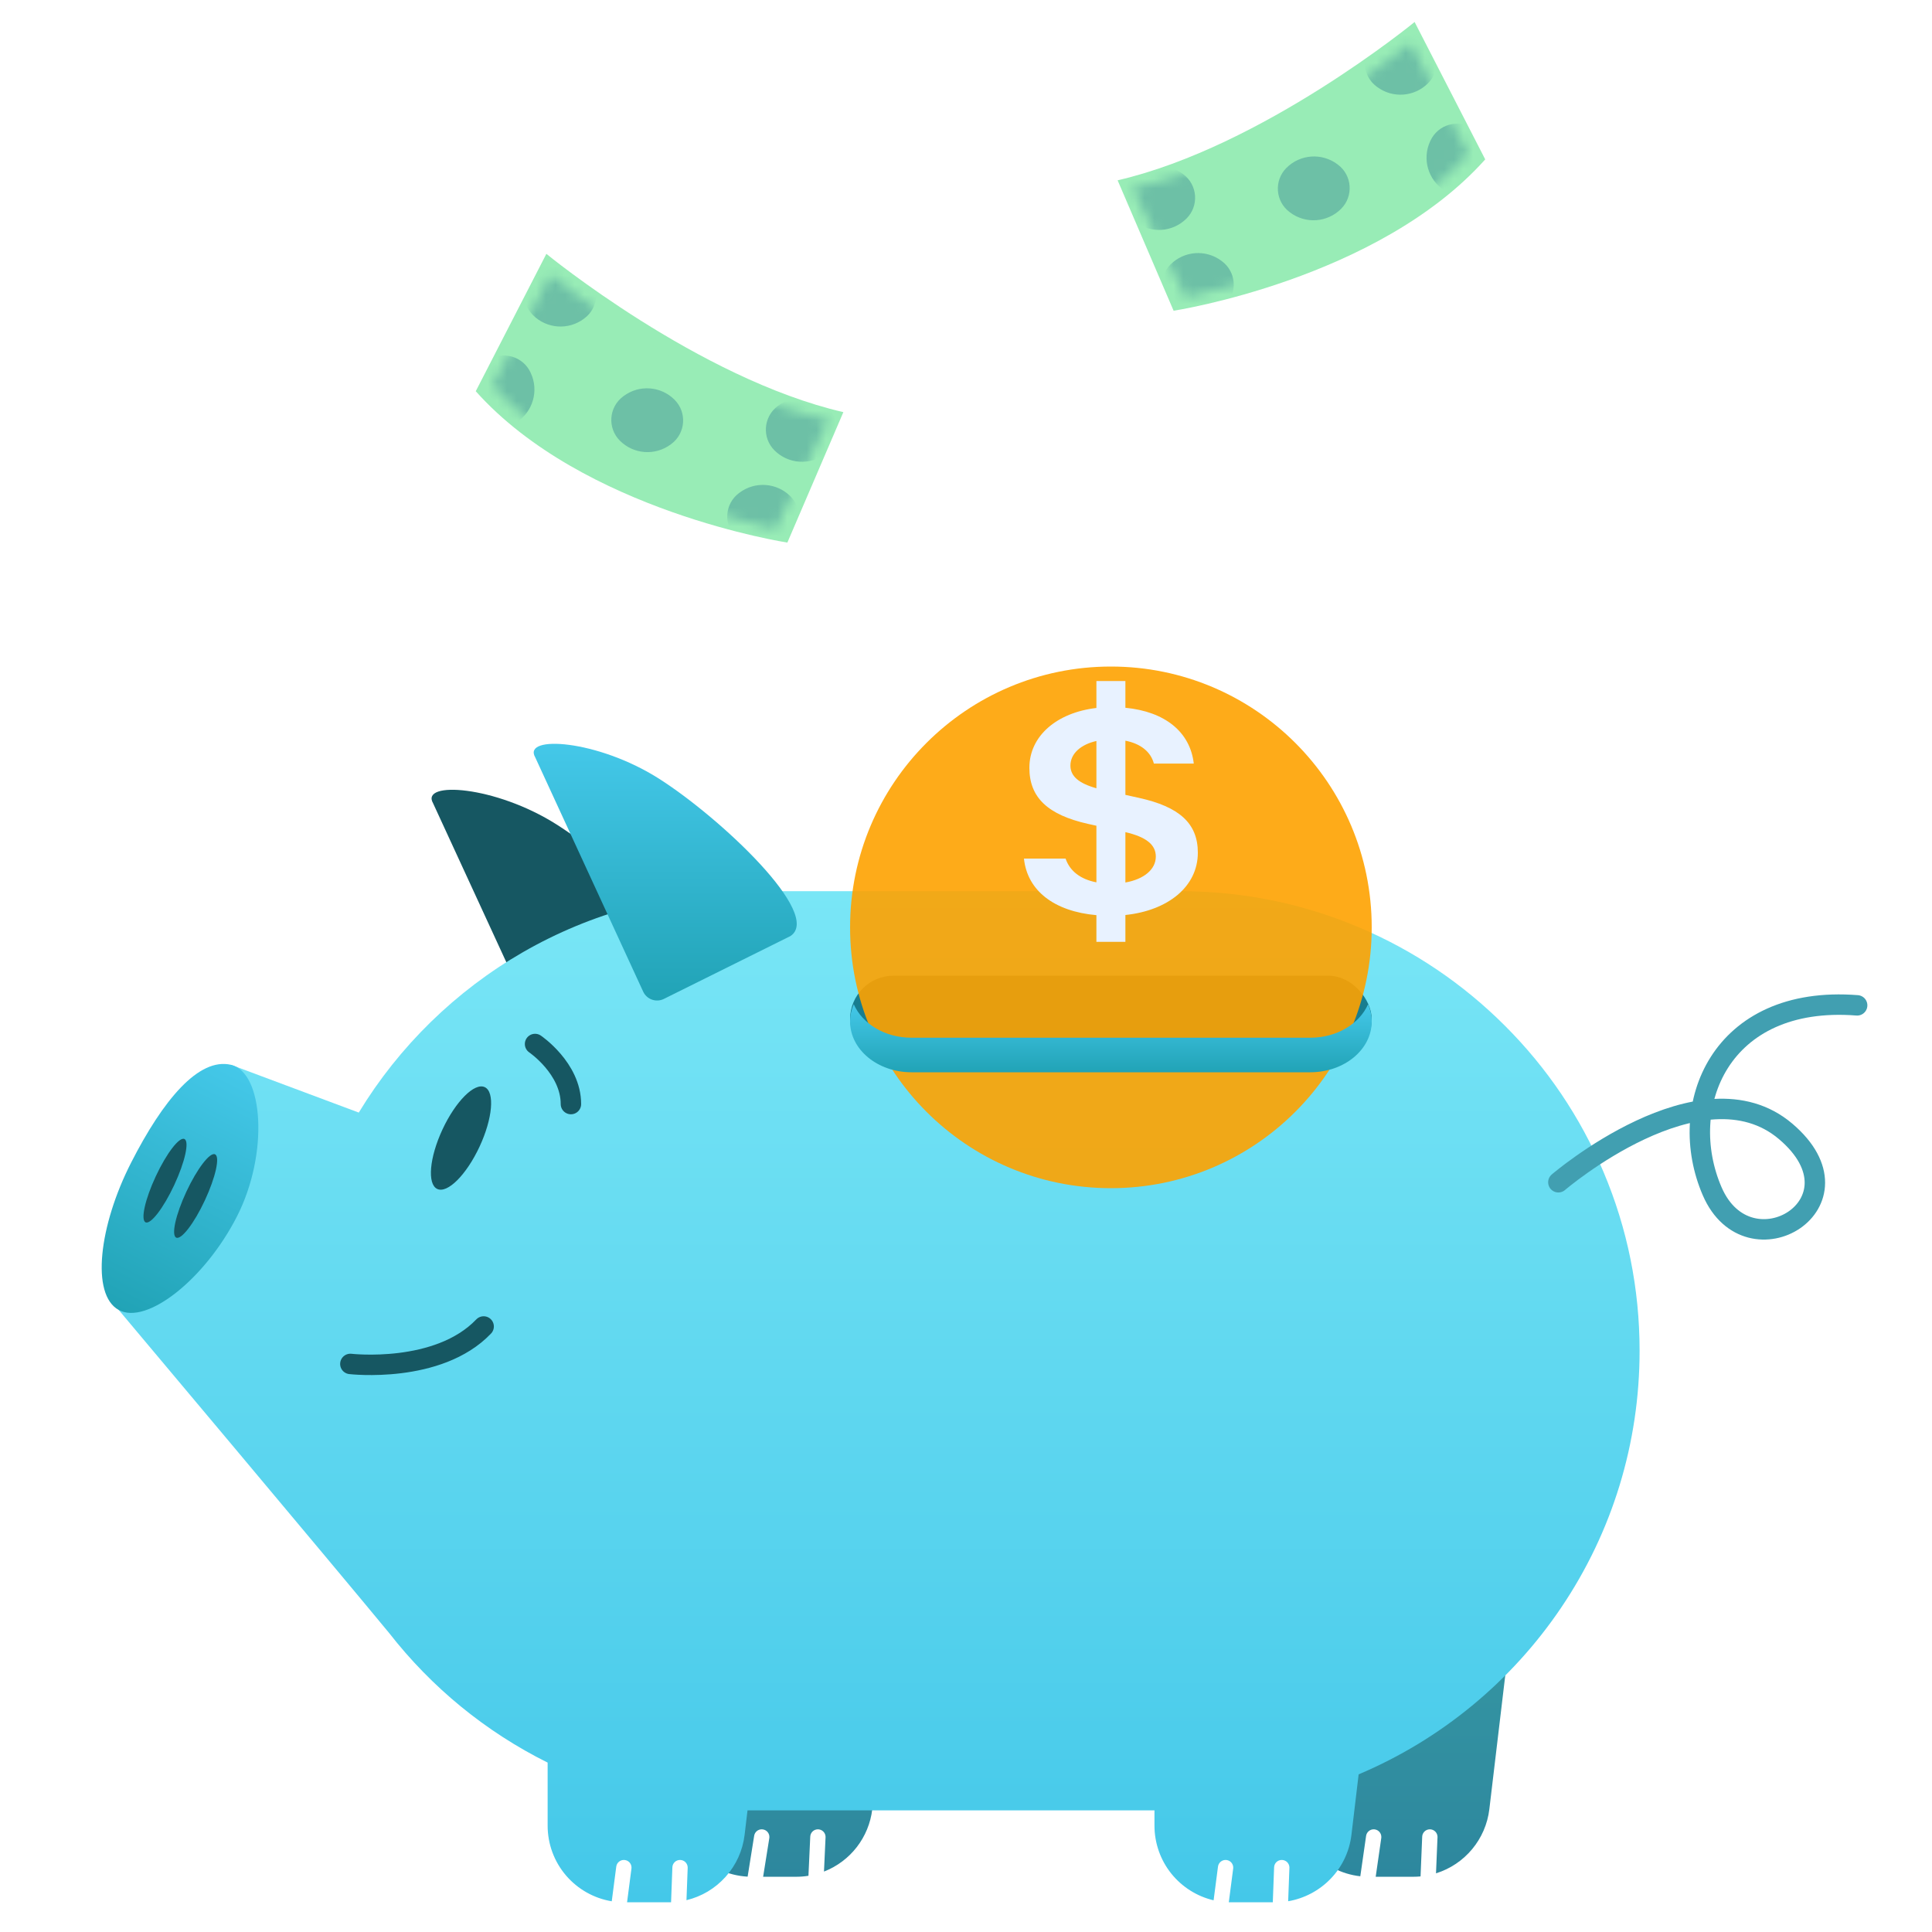 <svg width="200" height="200" viewBox="0 0 200 200" fill="none" xmlns="http://www.w3.org/2000/svg">
<path d="M58.154 108.164C57.353 108.562 56.382 108.219 56.008 107.408L44.833 83.155C43.476 80.812 51.291 81.332 57.622 85.351C63.953 89.369 74.687 99.447 71.24 101.666L58.154 108.164Z" fill="#165762"/>
<path d="M146.302 194.282H142.412L142.988 190.276L142.995 190.201C143.014 189.791 142.722 189.437 142.315 189.379L142.239 189.372C142.226 189.371 142.213 189.371 142.2 189.371C141.81 189.371 141.474 189.663 141.418 190.051L140.818 194.232C136.807 193.781 133.783 190.393 133.783 186.352V172.079H155.986L154.176 187.29C153.806 190.394 151.639 192.999 148.655 193.926L148.81 190.196V190.12C148.787 189.71 148.46 189.389 148.05 189.372C148.039 189.371 148.027 189.371 148.016 189.371C147.591 189.371 147.243 189.705 147.225 190.13L147.055 194.247C146.802 194.27 146.549 194.282 146.302 194.282Z" fill="url(#paint0_linear)"/>
<path d="M82.425 194.282H78.999L79.637 190.289L79.645 190.213C79.672 189.803 79.386 189.445 78.979 189.381C78.938 189.374 78.895 189.371 78.853 189.371C78.462 189.371 78.133 189.652 78.071 190.039L77.395 194.27C73.195 194.04 69.906 190.561 69.906 186.352V172.079H92.109L90.299 187.29C89.951 190.206 88.035 192.679 85.298 193.744L85.461 190.2V190.124C85.441 189.714 85.117 189.391 84.706 189.372C84.693 189.371 84.681 189.371 84.668 189.371C84.244 189.371 83.896 189.703 83.877 190.127L83.69 194.181C83.272 194.248 82.847 194.282 82.425 194.282Z" fill="url(#paint1_linear)"/>
<path d="M131.759 196.925H131.758H127.44C127.362 196.925 127.283 196.924 127.205 196.921L127.658 193.437L127.664 193.361C127.678 192.951 127.381 192.602 126.974 192.549L126.899 192.543C126.889 192.542 126.88 192.542 126.87 192.542C126.474 192.542 126.137 192.839 126.086 193.232L125.632 196.718C123.917 196.318 122.364 195.338 121.256 193.959C120.13 192.558 119.51 190.795 119.51 188.995V187.409H77.836C77.685 187.409 77.534 187.408 77.383 187.407L77.083 189.933C76.888 191.565 76.206 193.073 75.109 194.293C74.028 195.496 72.629 196.33 71.063 196.706L71.189 193.364L71.188 193.288C71.164 192.878 70.837 192.558 70.426 192.543C70.416 192.542 70.405 192.542 70.395 192.542C69.967 192.542 69.62 192.877 69.604 193.305L69.468 196.921C69.381 196.923 69.294 196.925 69.209 196.925H64.913L65.367 193.437L65.374 193.361C65.388 192.951 65.092 192.602 64.683 192.549L64.608 192.543C64.598 192.542 64.589 192.542 64.579 192.542C64.183 192.542 63.846 192.839 63.795 193.232L63.328 196.82C61.493 196.519 59.813 195.572 58.597 194.153C57.368 192.719 56.691 190.887 56.691 188.995V182.464C53.5 180.878 50.481 178.926 47.717 176.664C44.968 174.414 42.468 171.852 40.285 169.051C34.696 162.27 12.508 135.867 12.285 135.602L23.915 110.229L37.14 115.173C41.308 108.309 47.19 102.564 54.148 98.562C57.677 96.532 61.454 94.965 65.374 93.904C69.416 92.81 73.609 92.255 77.836 92.255H122.153C128.576 92.255 134.807 93.513 140.672 95.994C146.338 98.39 151.426 101.821 155.795 106.19C160.165 110.559 163.595 115.647 165.992 121.313C168.473 127.178 169.73 133.409 169.73 139.832C169.73 149.371 166.918 158.573 161.597 166.444C159.032 170.238 155.937 173.641 152.4 176.558C148.837 179.495 144.883 181.892 140.646 183.681L139.902 189.933C139.696 191.659 138.952 193.234 137.749 194.486C136.575 195.708 135.013 196.535 133.35 196.815L133.479 193.364L133.479 193.288C133.455 192.878 133.127 192.558 132.717 192.543C132.707 192.542 132.696 192.542 132.686 192.542C132.258 192.542 131.91 192.877 131.895 193.305L131.759 196.924L131.759 196.925Z" fill="url(#paint2_linear)"/>
<path d="M68.726 103.406C67.925 103.804 66.954 103.461 66.58 102.65L55.405 78.397C54.048 76.054 61.863 76.574 68.194 80.593C74.525 84.611 85.259 94.689 81.812 96.908L68.726 103.406Z" fill="url(#paint3_linear)"/>
<ellipse cx="47.724" cy="117.811" rx="2.115" ry="5.815" transform="rotate(25 47.724 117.811)" fill="#165762"/>
<path d="M12.286 135.604C15.182 137.199 21.222 132.42 24.535 125.916C27.849 119.413 27.266 111.012 23.916 110.229C20.565 109.447 16.879 113.867 13.565 120.371C10.251 126.874 9.389 134.008 12.286 135.604Z" fill="url(#paint4_linear)"/>
<ellipse cx="17.081" cy="122.221" rx="1.057" ry="4.758" transform="rotate(25 17.081 122.221)" fill="#165762"/>
<ellipse cx="20.252" cy="123.807" rx="1.057" ry="4.758" transform="rotate(25 20.252 123.807)" fill="#165762"/>
<path d="M161.321 122.387C161.321 122.387 176.115 109.711 184.847 117.119C193.579 124.527 181.034 132.094 177.243 123.319C173.452 114.544 178.01 102.956 192.252 104.073" stroke="#419FB1" stroke-width="2.115" stroke-linecap="round"/>
<path d="M36.269 141.194C36.269 141.194 45.358 142.25 50.067 137.317" stroke="#165762" stroke-width="2.115" stroke-linecap="round"/>
<path d="M55.389 108.075C55.389 108.075 59.102 110.592 59.102 114.292" stroke="#165762" stroke-width="2.115" stroke-linecap="round"/>
<rect x="88" y="101" width="54" height="9" rx="4.5" fill="#187D8F"/>
<g opacity="0.9" filter="url(#filter0_d)">
<circle cx="115" cy="84" r="27" fill="#FEA200"/>
</g>
<path fill-rule="evenodd" clip-rule="evenodd" d="M113.5 97.5V94.737C109.139 94.352 106.344 92.207 106 88.88H110.309C110.733 90.134 111.805 91.015 113.5 91.34V85.48L112.635 85.289C108.486 84.354 106.561 82.577 106.561 79.483C106.561 76.194 109.387 73.772 113.5 73.288V70.5H116.5V73.268C120.581 73.664 123.202 75.754 123.579 79.044H119.449C119.136 77.847 118.107 76.99 116.5 76.675V82.285L117.906 82.596C122.056 83.513 124 85.212 124 88.269C124 91.787 120.909 94.256 116.5 94.721V97.5L113.5 97.5ZM116.5 91.357C118.401 91.022 119.65 90.014 119.65 88.669C119.65 87.439 118.646 86.64 116.5 86.142V91.357ZM110.81 79.254C110.81 80.35 111.67 81.089 113.5 81.602V76.706C111.897 77.067 110.81 78.001 110.81 79.254V79.254Z" fill="#E8F2FF"/>
<path d="M142 105.746C142 108.648 139.156 111 135.647 111H94.353C90.844 111 88 108.648 88 105.746C88 105.117 88.133 104.514 88.379 103.955C89.264 105.98 91.605 107.424 94.353 107.424H135.647C138.395 107.424 140.736 105.98 141.621 103.961C141.866 104.514 142 105.117 142 105.746Z" fill="url(#paint5_linear)"/>
<path d="M56.56 26.277C56.56 26.277 72.303 39.197 87.305 42.665L81.508 56.167C81.508 56.167 60.356 52.931 49.25 40.5L56.56 26.277Z" fill="#98ECB6"/>
<path d="M56.994 28.427C56.994 28.427 71.764 40.734 85.756 43.441L80.267 54.774C80.267 54.774 60.65 50.833 51 39.916L56.994 28.427Z" fill="#98ECB6"/>
<mask id="mask0" mask-type="alpha" maskUnits="userSpaceOnUse" x="50" y="28" width="36" height="27">
<path d="M56.994 28.427C56.994 28.427 71.764 40.734 85.756 43.441L80.267 54.774C80.267 54.774 60.65 50.833 51 39.916L56.994 28.427Z" fill="black"/>
</mask>
<g mask="url(#mask0)">
<path d="M80.554 42.004C82.16 40.799 84.408 40.959 85.828 42.379C87.135 43.685 86.981 45.845 85.503 46.953L85.447 46.996C83.84 48.201 81.592 48.041 80.172 46.621C78.865 45.315 79.019 43.155 80.497 42.046L80.554 42.004Z" fill="#6DC0A6"/>
<path d="M55.554 28.004C57.16 26.799 59.408 26.959 60.828 28.379C62.135 29.685 61.981 31.845 60.503 32.954L60.447 32.996C58.84 34.201 56.592 34.041 55.172 32.621C53.865 31.315 54.019 29.155 55.497 28.047L55.554 28.004Z" fill="#6DC0A6"/>
<path d="M76.554 51.004C78.16 49.799 80.408 49.959 81.828 51.379C83.135 52.685 82.981 54.845 81.503 55.953L81.447 55.996C79.84 57.201 77.592 57.041 76.172 55.621C74.865 54.315 75.019 52.155 76.497 51.046L76.554 51.004Z" fill="#6DC0A6"/>
<path d="M49.05 42.374C48.205 40.552 48.829 38.386 50.513 37.292C52.062 36.286 54.144 36.886 54.92 38.561L54.95 38.626C55.795 40.448 55.171 42.614 53.487 43.708C51.938 44.714 49.856 44.114 49.08 42.438L49.05 42.374Z" fill="#6DC0A6"/>
<path d="M64.554 41.004C66.16 39.799 68.408 39.959 69.828 41.379C71.135 42.685 70.981 44.845 69.503 45.953L69.447 45.996C67.84 47.201 65.592 47.041 64.172 45.621C62.865 44.315 63.019 42.155 64.497 41.046L64.554 41.004Z" fill="#6DC0A6"/>
</g>
<path d="M146.44 2.277C146.44 2.277 130.697 15.197 115.695 18.665L121.491 32.167C121.491 32.167 142.644 28.931 153.75 16.5L146.44 2.277Z" fill="#98ECB6"/>
<path d="M146.005 4.427C146.005 4.427 131.235 16.734 117.244 19.441L122.733 30.774C122.733 30.774 142.35 26.833 152 15.916L146.005 4.427Z" fill="#98ECB6"/>
<mask id="mask1" mask-type="alpha" maskUnits="userSpaceOnUse" x="117" y="4" width="35" height="27">
<path d="M146.005 4.427C146.005 4.427 131.235 16.734 117.244 19.441L122.733 30.774C122.733 30.774 142.35 26.833 152 15.916L146.005 4.427Z" fill="black"/>
</mask>
<g mask="url(#mask1)">
<path d="M122.447 18.004C120.84 16.799 118.592 16.959 117.172 18.379C115.865 19.685 116.019 21.845 117.497 22.953L117.554 22.996C119.16 24.201 121.408 24.041 122.828 22.621C124.135 21.315 123.981 19.155 122.503 18.046L122.447 18.004Z" fill="#6DC0A6"/>
<path d="M147.447 4.004C145.84 2.799 143.592 2.959 142.172 4.379C140.865 5.685 141.019 7.845 142.497 8.954L142.554 8.996C144.16 10.201 146.408 10.041 147.828 8.621C149.135 7.315 148.981 5.155 147.503 4.046L147.447 4.004Z" fill="#6DC0A6"/>
<path d="M126.447 27.004C124.84 25.799 122.592 25.959 121.172 27.379C119.865 28.685 120.019 30.845 121.497 31.954L121.554 31.996C123.16 33.201 125.408 33.041 126.828 31.621C128.135 30.315 127.981 28.155 126.503 27.047L126.447 27.004Z" fill="#6DC0A6"/>
<path d="M153.95 18.374C154.795 16.552 154.171 14.386 152.487 13.292C150.938 12.286 148.856 12.886 148.08 14.562L148.05 14.626C147.205 16.448 147.829 18.614 149.513 19.708C151.062 20.714 153.143 20.114 153.92 18.439L153.95 18.374Z" fill="#6DC0A6"/>
<path d="M138.447 17.004C136.84 15.799 134.592 15.959 133.172 17.379C131.865 18.685 132.019 20.845 133.497 21.953L133.554 21.996C135.16 23.201 137.408 23.041 138.828 21.621C140.135 20.315 139.981 18.155 138.503 17.046L138.447 17.004Z" fill="#6DC0A6"/>
</g>
<defs>
<filter id="filter0_d" x="64" y="45" width="102" height="102" filterUnits="userSpaceOnUse" color-interpolation-filters="sRGB">
<feFlood flood-opacity="0" result="BackgroundImageFix"/>
<feColorMatrix in="SourceAlpha" type="matrix" values="0 0 0 0 0 0 0 0 0 0 0 0 0 0 0 0 0 0 127 0"/>
<feOffset dy="12"/>
<feGaussianBlur stdDeviation="12"/>
<feColorMatrix type="matrix" values="0 0 0 0 0 0 0 0 0 0.322 0 0 0 0 0.404 0 0 0 0.322 0"/>
<feBlend mode="normal" in2="BackgroundImageFix" result="effect1_dropShadow"/>
<feBlend mode="normal" in="SourceGraphic" in2="effect1_dropShadow" result="shape"/>
</filter>
<linearGradient id="paint0_linear" x1="133.783" y1="172.079" x2="133.783" y2="194.282" gradientUnits="userSpaceOnUse">
<stop stop-color="#3494A2"/>
<stop offset="1" stop-color="#2D879E"/>
</linearGradient>
<linearGradient id="paint1_linear" x1="69.906" y1="172.079" x2="69.906" y2="194.282" gradientUnits="userSpaceOnUse">
<stop stop-color="#3494A2"/>
<stop offset="1" stop-color="#2D879E"/>
</linearGradient>
<linearGradient id="paint2_linear" x1="12.285" y1="92.255" x2="12.285" y2="196.925" gradientUnits="userSpaceOnUse">
<stop stop-color="#79E6F6"/>
<stop offset="1" stop-color="#44C8E9"/>
</linearGradient>
<linearGradient id="paint3_linear" x1="55.249" y1="77" x2="55.249" y2="103.572" gradientUnits="userSpaceOnUse">
<stop stop-color="#44C8E9"/>
<stop offset="1" stop-color="#21A3B6"/>
</linearGradient>
<linearGradient id="paint4_linear" x1="19.83" y1="108.075" x2="7.139" y2="132.983" gradientUnits="userSpaceOnUse">
<stop stop-color="#44C8E9"/>
<stop offset="1" stop-color="#21A3B6"/>
</linearGradient>
<linearGradient id="paint5_linear" x1="88" y1="103.955" x2="88" y2="111" gradientUnits="userSpaceOnUse">
<stop stop-color="#44C8E9"/>
<stop offset="1" stop-color="#21A3B6"/>
</linearGradient>
</defs>
</svg>
